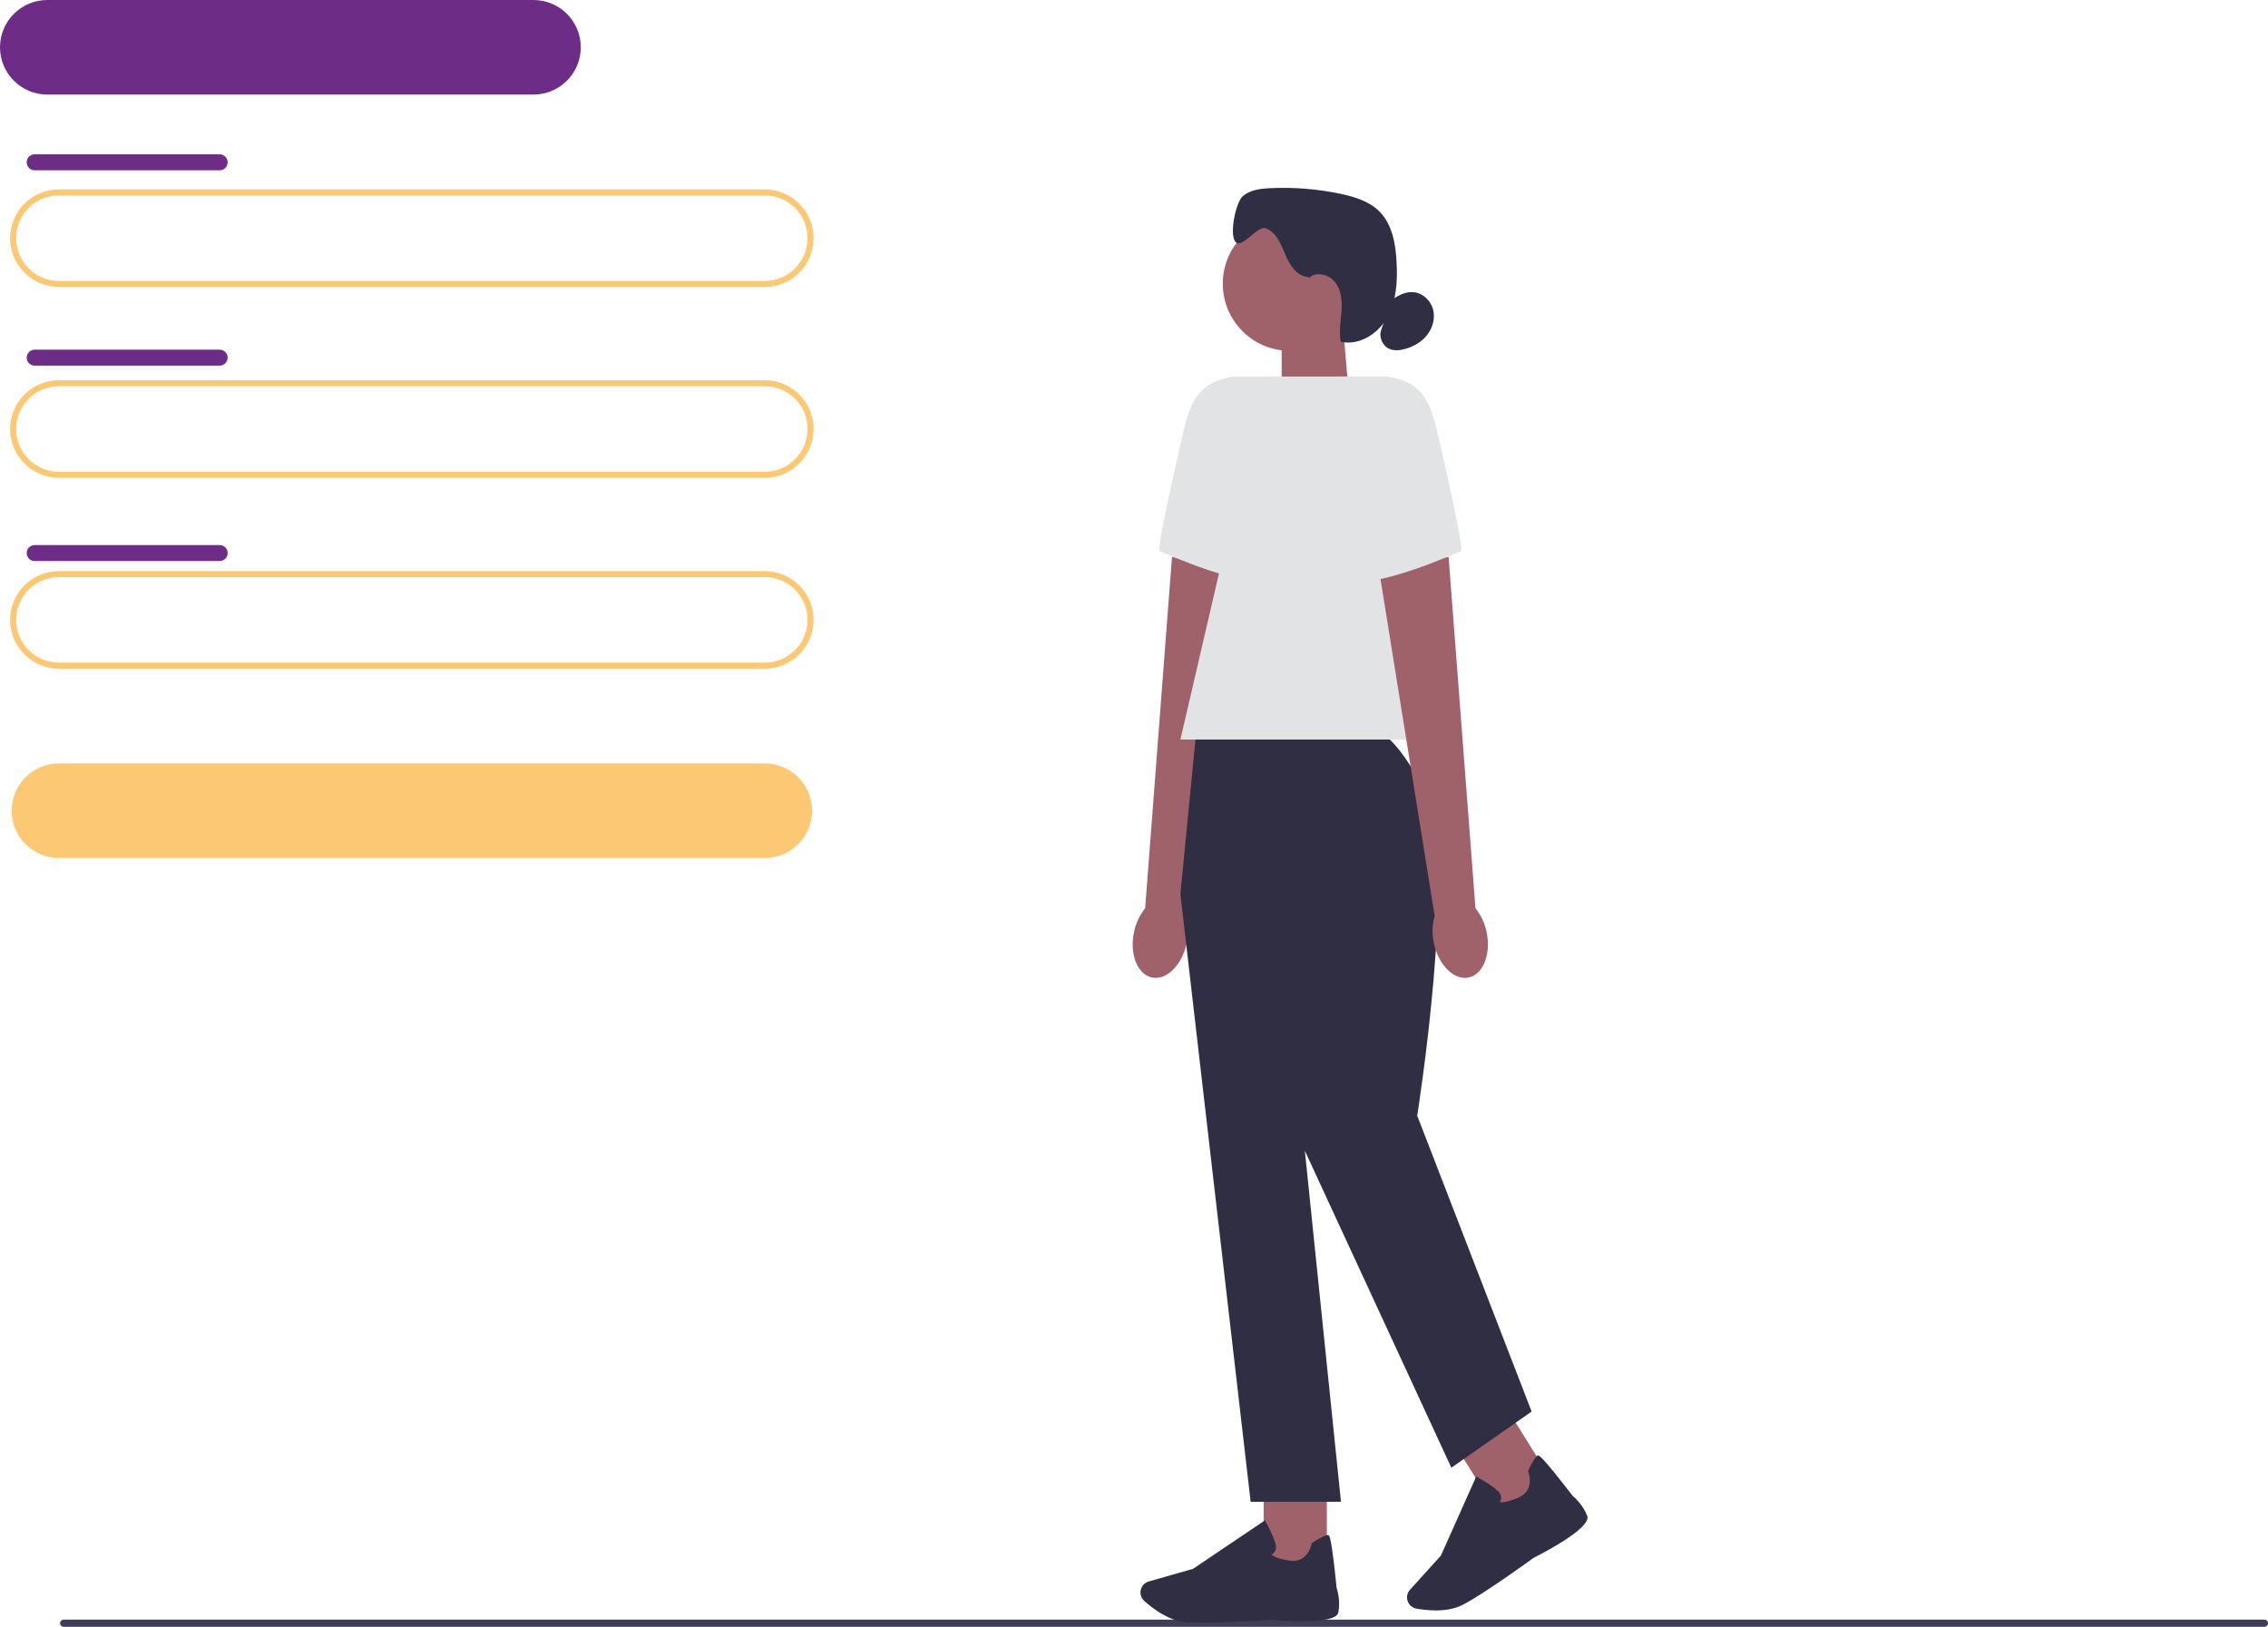 <svg width="707" height="507" viewBox="0 0 707 507" fill="none" xmlns="http://www.w3.org/2000/svg">
<g clip-path="url(#clip0_122_456)">
<path d="M18.72 505.882C18.72 506.502 19.218 507 19.839 507H705.881C706.501 507 707 506.502 707 505.882C707 505.261 706.501 504.763 705.881 504.763H19.839C19.218 504.763 18.72 505.261 18.72 505.882Z" fill="#3F3D58"/>
<path d="M238.401 89.431H18.372C9.981 89.431 3.151 82.608 3.151 74.224C3.151 65.84 9.981 59.016 18.372 59.016H238.401C246.792 59.016 253.621 65.84 253.621 74.224C253.621 82.608 246.792 89.431 238.401 89.431ZM18.372 60.896C11.016 60.896 5.033 66.874 5.033 74.224C5.033 81.574 11.016 87.552 18.372 87.552H238.401C245.757 87.552 251.74 81.574 251.74 74.224C251.74 66.874 245.757 60.896 238.401 60.896H18.372Z" fill="#FCC874"/>
<path d="M238.401 267.401H18.372C10.235 267.401 3.622 260.794 3.622 252.664C3.622 244.533 10.235 237.926 18.372 237.926H238.401C246.538 237.926 253.151 244.533 253.151 252.664C253.151 260.794 246.538 267.401 238.401 267.401Z" fill="#FCC874"/>
<path d="M166.297 29.475H14.75C6.613 29.475 0 22.868 0 14.738C0 6.607 6.613 0 14.75 0H166.297C174.434 0 181.047 6.607 181.047 14.738C181.047 22.868 174.434 29.475 166.297 29.475Z" fill="#6D2D87"/>
<path d="M238.401 148.908H18.372C9.981 148.908 3.151 142.084 3.151 133.701C3.151 125.317 9.981 118.493 18.372 118.493H238.401C246.792 118.493 253.621 125.317 253.621 133.701C253.621 142.084 246.792 148.908 238.401 148.908ZM18.372 120.373C11.016 120.373 5.033 126.351 5.033 133.701C5.033 141.051 11.016 147.028 18.372 147.028H238.401C245.757 147.028 251.74 141.051 251.74 133.701C251.74 126.351 245.757 120.373 238.401 120.373H18.372Z" fill="#FCC874"/>
<path d="M238.401 208.394H18.372C9.981 208.394 3.151 201.571 3.151 193.187C3.151 184.803 9.981 177.979 18.372 177.979H238.401C246.792 177.979 253.621 184.803 253.621 193.187C253.621 201.571 246.792 208.394 238.401 208.394ZM18.372 179.859C11.016 179.859 5.033 185.837 5.033 193.187C5.033 200.537 11.016 206.515 18.372 206.515H238.401C245.757 206.515 251.74 200.537 251.74 193.187C251.74 185.837 245.757 179.859 238.401 179.859H18.372Z" fill="#FCC874"/>
<path d="M10.809 48.095H68.473C69.847 48.095 70.966 49.204 70.966 50.585C70.966 51.958 69.847 53.076 68.473 53.076H10.809C9.435 53.076 8.316 51.967 8.316 50.585C8.316 49.213 9.435 48.095 10.809 48.095Z" fill="#6D2D87"/>
<path d="M10.809 108.981H68.473C69.847 108.981 70.966 110.09 70.966 111.463C70.966 112.835 69.847 113.953 68.473 113.953H10.809C9.435 113.953 8.316 112.844 8.316 111.472C8.316 110.1 9.435 108.981 10.809 108.981Z" fill="#6D2D87"/>
<path d="M10.809 169.877H68.473C69.847 169.877 70.966 170.986 70.966 172.368C70.966 173.74 69.847 174.849 68.473 174.849H10.809C9.435 174.849 8.316 173.74 8.316 172.359C8.316 170.986 9.435 169.877 10.809 169.877Z" fill="#6D2D87"/>
<path d="M420.567 124.311L399.533 131.229V100.973H418.62L420.567 124.311Z" fill="#9F616A"/>
<path d="M402.139 109.348C413.714 109.348 423.097 99.972 423.097 88.407C423.097 76.841 413.714 67.466 402.139 67.466C390.564 67.466 381.18 76.841 381.18 88.407C381.18 99.972 390.564 109.348 402.139 109.348Z" fill="#9F616A"/>
<path d="M407.896 86.33C404.387 86.226 402.082 82.683 400.718 79.45C399.354 76.216 397.953 72.504 394.698 71.169C392.036 70.079 387.342 77.457 385.244 75.493C383.052 73.444 385.187 62.926 387.511 61.037C389.834 59.148 393.014 58.781 396.005 58.64C403.305 58.302 410.652 58.894 417.811 60.389C422.241 61.31 426.794 62.701 429.993 65.896C434.038 69.957 435.073 76.075 435.364 81.799C435.665 87.655 435.327 93.783 432.476 98.906C429.626 104.028 423.662 107.806 417.942 106.5C417.369 103.398 417.952 100.212 418.178 97.054C418.394 93.905 418.168 90.503 416.24 87.993C414.321 85.484 410.201 84.487 407.962 86.715" fill="#2F2E43"/>
<path d="M433.68 93.586C435.778 92.054 438.29 90.766 440.867 91.086C443.652 91.424 446.013 93.717 446.728 96.434C447.443 99.15 446.643 102.139 444.912 104.357C443.191 106.575 440.623 108.041 437.913 108.774C436.343 109.197 434.621 109.376 433.125 108.737C430.924 107.788 429.729 104.977 430.595 102.74" fill="#2F2E43"/>
<path d="M353.476 290.617C352.075 297.497 354.643 303.785 359.196 304.659C363.749 305.533 368.575 300.655 369.967 293.775C370.56 291.03 370.465 288.192 369.694 285.485L387.031 177.631L365.348 173.552L356.976 283.05C355.198 285.269 354.003 287.863 353.476 290.626V290.617Z" fill="#9F616A"/>
<path d="M399.307 117.346H384.51C374.05 118.935 371.209 124.508 368.829 134.81C365.198 150.525 360.56 171.447 361.482 171.757C362.959 172.246 388.151 184.089 400.991 181.382L399.307 117.346Z" fill="#E2E3E4"/>
<path d="M413.615 460.889H393.917V488.813H413.615V460.889Z" fill="#9F616A"/>
<path d="M374.736 505.712C372.667 505.712 370.823 505.665 369.431 505.534C364.2 505.054 359.205 501.191 356.694 498.936C355.565 497.921 355.207 496.304 355.791 494.913C356.214 493.917 357.051 493.165 358.095 492.873L371.924 488.926L394.312 473.831L394.566 474.282C394.66 474.451 396.861 478.408 397.595 481.078C397.877 482.093 397.802 482.939 397.379 483.597C397.087 484.048 396.673 484.311 396.344 484.461C396.749 484.884 398.018 485.749 401.932 486.369C407.642 487.272 408.846 481.36 408.893 481.115L408.931 480.918L409.1 480.805C411.819 479.057 413.493 478.258 414.067 478.427C414.424 478.53 415.026 478.718 416.654 494.819C416.814 495.326 417.952 499.03 417.18 502.573C416.343 506.427 399.486 505.101 396.109 504.801C396.015 504.81 383.391 505.712 374.746 505.712H374.736Z" fill="#2F2E43"/>
<path d="M469.706 438.949L452.991 449.364L467.781 473.058L484.495 462.643L469.706 438.949Z" fill="#9F616A"/>
<path d="M447.509 501.887C445.194 501.887 443.069 501.605 441.554 501.342C440.068 501.079 438.901 499.894 438.657 498.409C438.487 497.338 438.798 496.257 439.531 495.458L449.174 484.8L460.18 460.156L460.631 460.4C460.801 460.494 464.761 462.684 466.802 464.564C467.583 465.278 467.969 466.039 467.95 466.819C467.941 467.365 467.734 467.797 467.527 468.107C468.091 468.257 469.624 468.314 473.274 466.772C478.599 464.526 476.491 458.868 476.397 458.633L476.322 458.445L476.407 458.266C477.79 455.343 478.777 453.783 479.361 453.623C479.727 453.52 480.33 453.36 490.235 466.171C490.64 466.509 493.565 469.056 494.788 472.468C496.114 476.181 481.11 483.973 478.091 485.495C477.997 485.57 462.296 496.971 455.843 500.214C453.284 501.502 450.255 501.896 447.499 501.896L447.509 501.887Z" fill="#2F2E43"/>
<path d="M428.121 227.371H372.968L367.963 278.633L389.863 468.041H418.018L406.758 358.646L452.428 457.411L477.451 439.91L441.789 347.706C441.789 347.706 454.526 267.382 444.517 247.372C434.508 227.371 428.121 227.371 428.121 227.371Z" fill="#2F2E43"/>
<path d="M455.561 230.491H367.963L394.246 117.346H432.41L455.561 230.491Z" fill="#E2E3E4"/>
<path d="M463.444 290.617C464.846 297.497 462.278 303.785 457.725 304.659C453.172 305.533 448.346 300.655 446.954 293.775C446.361 291.03 446.455 288.192 447.226 285.485L429.889 177.631L451.572 173.552L459.945 283.05C461.723 285.269 462.917 287.863 463.444 290.626V290.617Z" fill="#9F616A"/>
<path d="M417.613 117.346H432.41C442.871 118.935 445.712 124.508 448.092 134.81C451.723 150.525 456.361 171.447 455.439 171.757C453.962 172.246 428.77 184.089 415.929 181.382L417.613 117.346Z" fill="#E2E3E4"/>
</g>
<defs>
<clipPath id="clip0_122_456">
<rect width="707" height="507" fill="white"/>
</clipPath>
</defs>
</svg>
